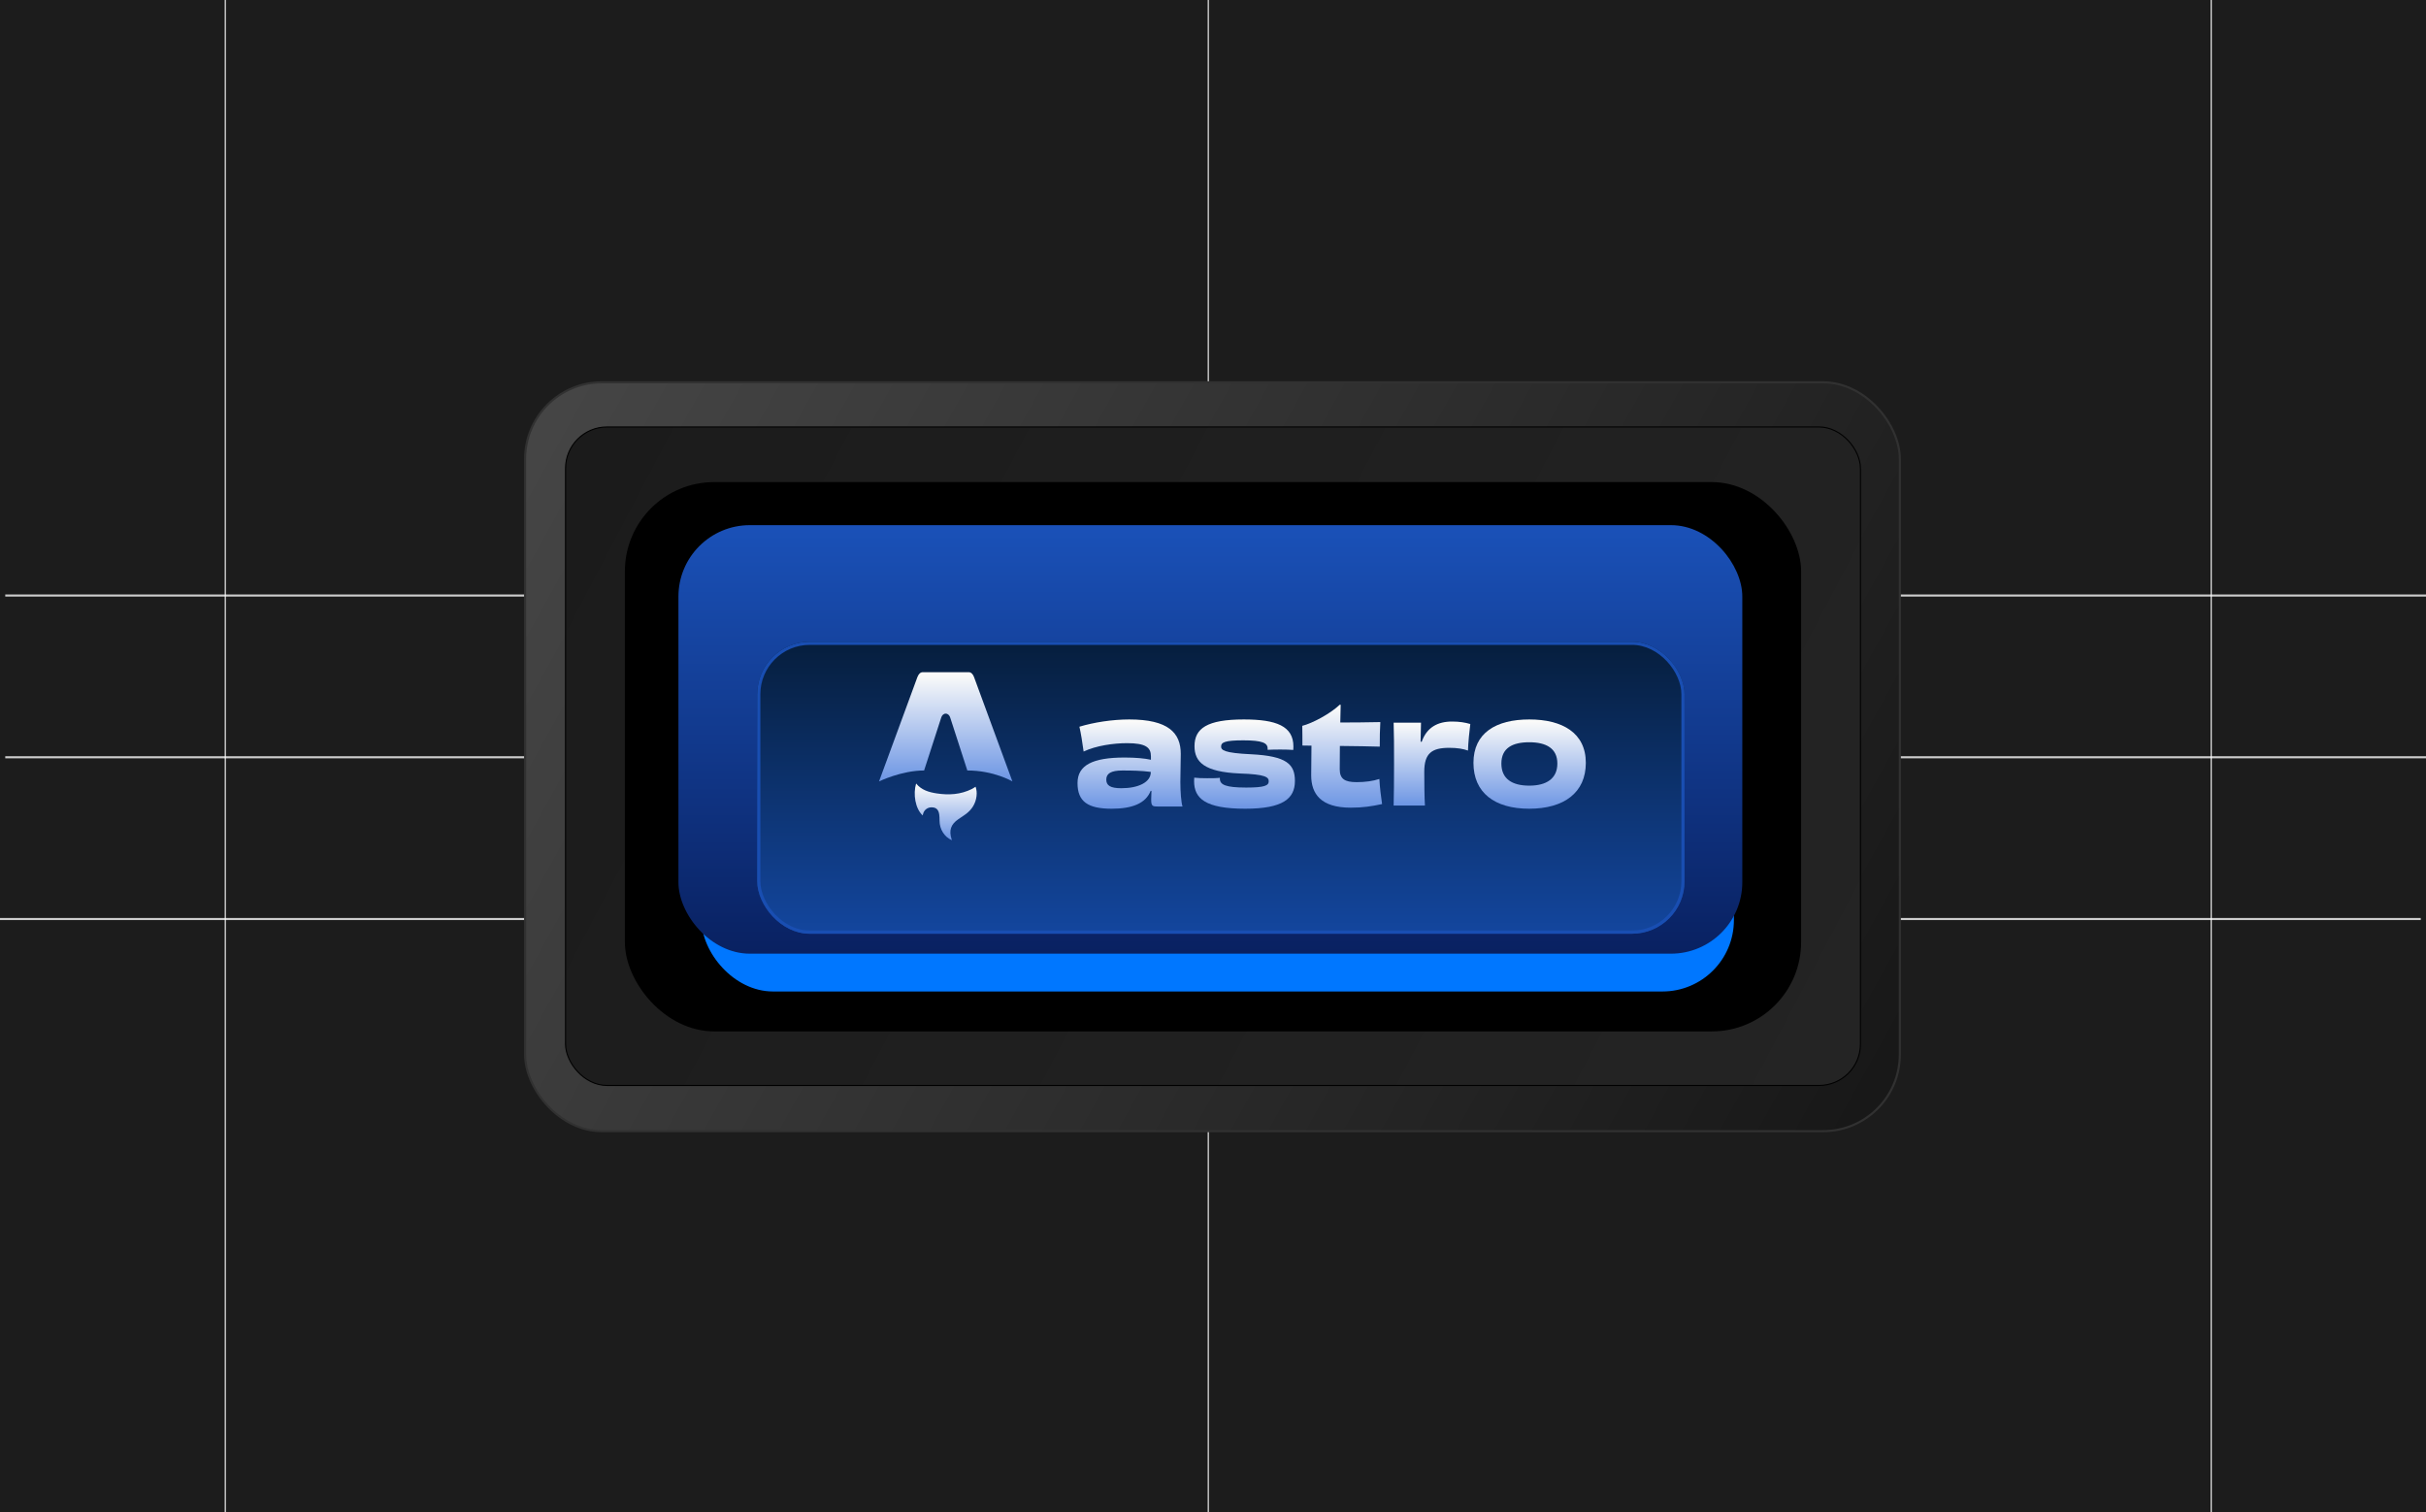 <svg width="2310" height="1440" viewBox="0 0 2310 1440" fill="none" xmlns="http://www.w3.org/2000/svg">
<g clip-path="url(#clip0_2297_1755)">
<rect width="2310" height="1440" fill="url(#paint0_linear_2297_1755)"/>
<line x1="2315" y1="567" x2="5" y2="567" stroke="#CCCCCC" stroke-width="2"/>
<line x1="2315" y1="721" x2="5" y2="721" stroke="#CCCCCC" stroke-width="2"/>
<line x1="2305" y1="875" x2="-5" y2="875" stroke="#CCCCCC" stroke-width="2"/>
<line x1="2105.5" y1="-2.18557e-08" x2="2105.5" y2="1440" stroke="white"/>
<line x1="214.5" y1="-2.18557e-08" x2="214.5" y2="1440" stroke="white"/>
<line x1="1150.5" y1="-2.18557e-08" x2="1150.5" y2="1440" stroke="white"/>
<rect x="500" y="364" width="1309" height="713" rx="73" fill="url(#paint1_linear_2297_1755)" stroke="#313131" stroke-width="2"/>
<rect x="538.5" y="406.5" width="1233" height="627" rx="39.5" fill="url(#paint2_linear_2297_1755)" stroke="black"/>
<rect x="595" y="459" width="1120" height="523" rx="85" fill="black"/>
<g filter="url(#filter0_f_2297_1755)">
<rect x="668" y="548" width="983" height="396" rx="68" fill="#0077FF"/>
</g>
<g filter="url(#filter1_i_2297_1755)">
<rect x="648" y="516" width="1013" height="408" rx="68" fill="url(#paint3_linear_2297_1755)"/>
</g>
<g filter="url(#filter2_di_2297_1755)">
<rect x="713" y="581" width="883" height="278" rx="50" fill="url(#paint4_linear_2297_1755)"/>
<rect x="714.5" y="582.5" width="880" height="275" rx="48.5" stroke="#194EB2" stroke-width="3"/>
</g>
<path d="M878.561 776.397C871.422 769.822 869.337 756.008 872.312 746C877.469 752.309 884.616 754.309 892.018 755.436C903.445 757.178 914.667 756.527 925.282 751.265C926.497 750.663 927.619 749.861 928.946 749.05C929.942 751.961 930.201 754.9 929.853 757.891C929.007 765.177 925.409 770.805 919.685 775.07C917.396 776.776 914.974 778.302 912.61 779.911C905.348 784.855 903.383 790.653 906.112 799.088C906.177 799.293 906.235 799.498 906.382 800C902.674 798.328 899.965 795.894 897.902 792.694C895.722 789.316 894.685 785.579 894.63 781.537C894.603 779.569 894.603 777.584 894.341 775.644C893.699 770.916 891.496 768.799 887.345 768.676C883.084 768.552 879.714 771.204 878.82 775.383C878.752 775.703 878.653 776.02 878.554 776.393L878.561 776.397Z" fill="url(#paint5_linear_2297_1755)"/>
<path d="M837 744C837 744 858.43 733.579 879.92 733.579L896.122 683.522C896.729 681.101 898.5 679.456 900.5 679.456C902.499 679.456 904.27 681.101 904.877 683.522L921.08 733.579C946.531 733.579 964 744 964 744C964 744 927.599 645.01 927.528 644.812C926.483 641.885 924.719 640 922.342 640H878.662C876.284 640 874.591 641.885 873.475 644.812C873.397 645.007 837 744 837 744Z" fill="url(#paint6_linear_2297_1755)"/>
<path d="M1095.77 735.203C1095.77 744.765 1084.01 750.476 1067.73 750.476C1057.14 750.476 1053.39 747.82 1053.39 742.242C1053.39 736.398 1058.04 733.609 1068.64 733.609C1078.2 733.609 1086.34 733.742 1095.77 734.937V735.203ZM1095.9 723.383C1090.08 722.055 1081.3 721.258 1070.83 721.258C1040.34 721.258 1026 728.562 1026 745.562C1026 763.226 1035.82 770 1058.56 770C1077.81 770 1090.86 765.086 1095.64 753H1096.41C1096.28 755.922 1096.15 758.844 1096.15 761.101C1096.15 767.344 1097.19 767.875 1102.23 767.875H1126C1124.71 764.156 1123.93 753.664 1123.93 744.633C1123.93 734.937 1124.32 727.633 1124.32 717.805C1124.32 697.75 1112.44 685 1075.22 685C1059.2 685 1041.37 687.789 1027.81 691.906C1029.1 697.352 1030.91 708.375 1031.81 715.547C1043.57 709.969 1060.24 707.578 1073.16 707.578C1090.99 707.578 1095.9 711.695 1095.9 720.062V723.383Z" fill="url(#paint7_linear_2297_1755)"/>
<path d="M1161.55 740.562C1158.31 740.96 1153.89 740.96 1149.34 740.96C1144.54 740.96 1140.12 740.827 1137.13 740.429C1137.13 741.49 1137 742.684 1137 743.744C1137 760.32 1147.78 770 1185.72 770C1221.44 770 1233 760.453 1233 743.612C1233 727.699 1225.34 719.875 1191.43 718.151C1165.06 716.958 1162.72 714.041 1162.72 710.726C1162.72 706.88 1166.1 704.891 1183.77 704.891C1202.08 704.891 1207.02 707.41 1207.02 712.715V713.908C1209.62 713.775 1214.29 713.643 1219.1 713.643C1223.65 713.643 1228.58 713.775 1231.44 714.041C1231.44 712.847 1231.57 711.786 1231.57 710.858C1231.57 691.365 1215.46 685 1184.29 685C1149.21 685 1137.39 693.619 1137.39 710.46C1137.39 725.577 1146.87 734.993 1180.52 736.451C1205.33 737.247 1208.06 740.032 1208.06 743.877C1208.06 747.988 1204.03 749.844 1186.63 749.844C1166.62 749.844 1161.55 747.06 1161.55 741.358V740.562Z" fill="url(#paint8_linear_2297_1755)"/>
<path d="M1275.68 671C1266.28 679.849 1249.4 688.698 1240 691.075C1240.13 695.962 1240.13 704.943 1240.13 709.83L1248.76 709.962C1248.63 719.34 1248.5 730.698 1248.5 738.226C1248.5 755.792 1257.65 769 1286.11 769C1298.09 769 1306.08 767.679 1316 765.566C1314.97 759.094 1313.81 749.189 1313.42 741.66C1307.5 743.641 1300.03 744.698 1291.78 744.698C1280.32 744.698 1275.68 741.528 1275.68 732.415C1275.68 724.491 1275.68 717.094 1275.81 710.226C1290.5 710.359 1305.18 710.623 1313.81 710.887C1313.68 704.019 1313.94 694.113 1314.32 687.509C1301.83 687.774 1287.79 687.906 1276.2 687.906C1276.32 682.094 1276.45 676.547 1276.58 671H1275.68Z" fill="url(#paint9_linear_2297_1755)"/>
<path d="M1352.67 706.155C1352.8 699.38 1352.93 693.647 1353.06 688.044H1327C1327.39 699.249 1327.39 710.715 1327.39 727.522C1327.39 744.33 1327.26 755.925 1327 767H1356.82C1356.3 759.183 1356.17 746.023 1356.17 734.818C1356.17 717.099 1363.44 712.018 1379.9 712.018C1387.55 712.018 1393 712.93 1397.8 714.624C1397.93 707.979 1399.22 695.08 1400 689.347C1395.07 687.914 1389.63 687.002 1383.01 687.002C1368.88 686.872 1358.51 692.605 1353.71 706.285L1352.67 706.155Z" fill="url(#paint10_linear_2297_1755)"/>
<path d="M1482.89 726.973C1482.89 741.315 1472.52 748.026 1456.18 748.026C1439.96 748.026 1429.59 741.71 1429.59 726.973C1429.59 712.237 1440.09 706.71 1456.18 706.71C1472.39 706.71 1482.89 712.631 1482.89 726.973ZM1510 726.315C1510 697.763 1487.69 685 1456.18 685C1424.53 685 1403 697.763 1403 726.315C1403 754.736 1423.1 770 1456.05 770C1489.25 770 1510 754.736 1510 726.315Z" fill="url(#paint11_linear_2297_1755)"/>
</g>
<defs>
<filter id="filter0_f_2297_1755" x="620.6" y="500.6" width="1077.8" height="490.8" filterUnits="userSpaceOnUse" color-interpolation-filters="sRGB">
<feFlood flood-opacity="0" result="BackgroundImageFix"/>
<feBlend mode="normal" in="SourceGraphic" in2="BackgroundImageFix" result="shape"/>
<feGaussianBlur stdDeviation="23.7" result="effect1_foregroundBlur_2297_1755"/>
</filter>
<filter id="filter1_i_2297_1755" x="646" y="500" width="1015" height="424" filterUnits="userSpaceOnUse" color-interpolation-filters="sRGB">
<feFlood flood-opacity="0" result="BackgroundImageFix"/>
<feBlend mode="normal" in="SourceGraphic" in2="BackgroundImageFix" result="shape"/>
<feColorMatrix in="SourceAlpha" type="matrix" values="0 0 0 0 0 0 0 0 0 0 0 0 0 0 0 0 0 0 127 0" result="hardAlpha"/>
<feMorphology radius="8" operator="erode" in="SourceAlpha" result="effect1_innerShadow_2297_1755"/>
<feOffset dx="-2" dy="-16"/>
<feGaussianBlur stdDeviation="38.5"/>
<feComposite in2="hardAlpha" operator="arithmetic" k2="-1" k3="1"/>
<feColorMatrix type="matrix" values="0 0 0 0 0 0 0 0 0 0 0 0 0 0 0 0 0 0 0.25 0"/>
<feBlend mode="normal" in2="shape" result="effect1_innerShadow_2297_1755"/>
</filter>
<filter id="filter2_di_2297_1755" x="675" y="546" width="973" height="368" filterUnits="userSpaceOnUse" color-interpolation-filters="sRGB">
<feFlood flood-opacity="0" result="BackgroundImageFix"/>
<feColorMatrix in="SourceAlpha" type="matrix" values="0 0 0 0 0 0 0 0 0 0 0 0 0 0 0 0 0 0 127 0" result="hardAlpha"/>
<feOffset dx="7" dy="10"/>
<feGaussianBlur stdDeviation="22.5"/>
<feComposite in2="hardAlpha" operator="out"/>
<feColorMatrix type="matrix" values="0 0 0 0 0 0 0 0 0 0 0 0 0 0 0 0 0 0 0.25 0"/>
<feBlend mode="normal" in2="BackgroundImageFix" result="effect1_dropShadow_2297_1755"/>
<feBlend mode="normal" in="SourceGraphic" in2="effect1_dropShadow_2297_1755" result="shape"/>
<feColorMatrix in="SourceAlpha" type="matrix" values="0 0 0 0 0 0 0 0 0 0 0 0 0 0 0 0 0 0 127 0" result="hardAlpha"/>
<feMorphology radius="17" operator="erode" in="SourceAlpha" result="effect2_innerShadow_2297_1755"/>
<feOffset dx="1" dy="20"/>
<feGaussianBlur stdDeviation="27.2"/>
<feComposite in2="hardAlpha" operator="arithmetic" k2="-1" k3="1"/>
<feColorMatrix type="matrix" values="0 0 0 0 0 0 0 0 0 0 0 0 0 0 0 0 0 0 0.25 0"/>
<feBlend mode="normal" in2="shape" result="effect2_innerShadow_2297_1755"/>
</filter>
<linearGradient id="paint0_linear_2297_1755" x1="5.022" y1="1.96121e-05" x2="2304.98" y2="1440" gradientUnits="userSpaceOnUse">
<stop stop-color="#1C1C1C"/>
<stop offset="1" stop-color="#1C1C1C"/>
</linearGradient>
<linearGradient id="paint1_linear_2297_1755" x1="511.181" y1="363" x2="1797.82" y2="1078" gradientUnits="userSpaceOnUse">
<stop stop-color="#464646"/>
<stop offset="1" stop-color="#171717"/>
</linearGradient>
<linearGradient id="paint2_linear_2297_1755" x1="557.246" y1="406" x2="1752.75" y2="1034" gradientUnits="userSpaceOnUse">
<stop stop-color="#1B1B1B"/>
<stop offset="1" stop-color="#242424"/>
</linearGradient>
<linearGradient id="paint3_linear_2297_1755" x1="1154.5" y1="516" x2="1154.5" y2="924" gradientUnits="userSpaceOnUse">
<stop stop-color="#1A51B8"/>
<stop offset="1" stop-color="#092161"/>
</linearGradient>
<linearGradient id="paint4_linear_2297_1755" x1="1154.5" y1="581" x2="1154.5" y2="859" gradientUnits="userSpaceOnUse">
<stop stop-color="#061E3D"/>
<stop offset="1" stop-color="#13469E"/>
</linearGradient>
<linearGradient id="paint5_linear_2297_1755" x1="900.5" y1="746" x2="900.5" y2="800" gradientUnits="userSpaceOnUse">
<stop stop-color="#FEFDFA"/>
<stop offset="1" stop-color="#6C95E4"/>
</linearGradient>
<linearGradient id="paint6_linear_2297_1755" x1="900.5" y1="640" x2="900.5" y2="744" gradientUnits="userSpaceOnUse">
<stop stop-color="#FEFDFA"/>
<stop offset="1" stop-color="#6C95E4"/>
</linearGradient>
<linearGradient id="paint7_linear_2297_1755" x1="1076" y1="685" x2="1076" y2="770" gradientUnits="userSpaceOnUse">
<stop stop-color="#FEFDFA"/>
<stop offset="1" stop-color="#6C95E4"/>
</linearGradient>
<linearGradient id="paint8_linear_2297_1755" x1="1185" y1="685" x2="1185" y2="770" gradientUnits="userSpaceOnUse">
<stop stop-color="#FEFDFA"/>
<stop offset="1" stop-color="#6C95E4"/>
</linearGradient>
<linearGradient id="paint9_linear_2297_1755" x1="1278" y1="671" x2="1278" y2="769" gradientUnits="userSpaceOnUse">
<stop stop-color="#FEFDFA"/>
<stop offset="1" stop-color="#6C95E4"/>
</linearGradient>
<linearGradient id="paint10_linear_2297_1755" x1="1363.5" y1="687" x2="1363.5" y2="767" gradientUnits="userSpaceOnUse">
<stop stop-color="#FEFDFA"/>
<stop offset="1" stop-color="#6C95E4"/>
</linearGradient>
<linearGradient id="paint11_linear_2297_1755" x1="1456.5" y1="685" x2="1456.5" y2="770" gradientUnits="userSpaceOnUse">
<stop stop-color="#FEFDFA"/>
<stop offset="1" stop-color="#6C95E4"/>
</linearGradient>
<clipPath id="clip0_2297_1755">
<rect width="2310" height="1440" fill="white"/>
</clipPath>
</defs>
</svg>
